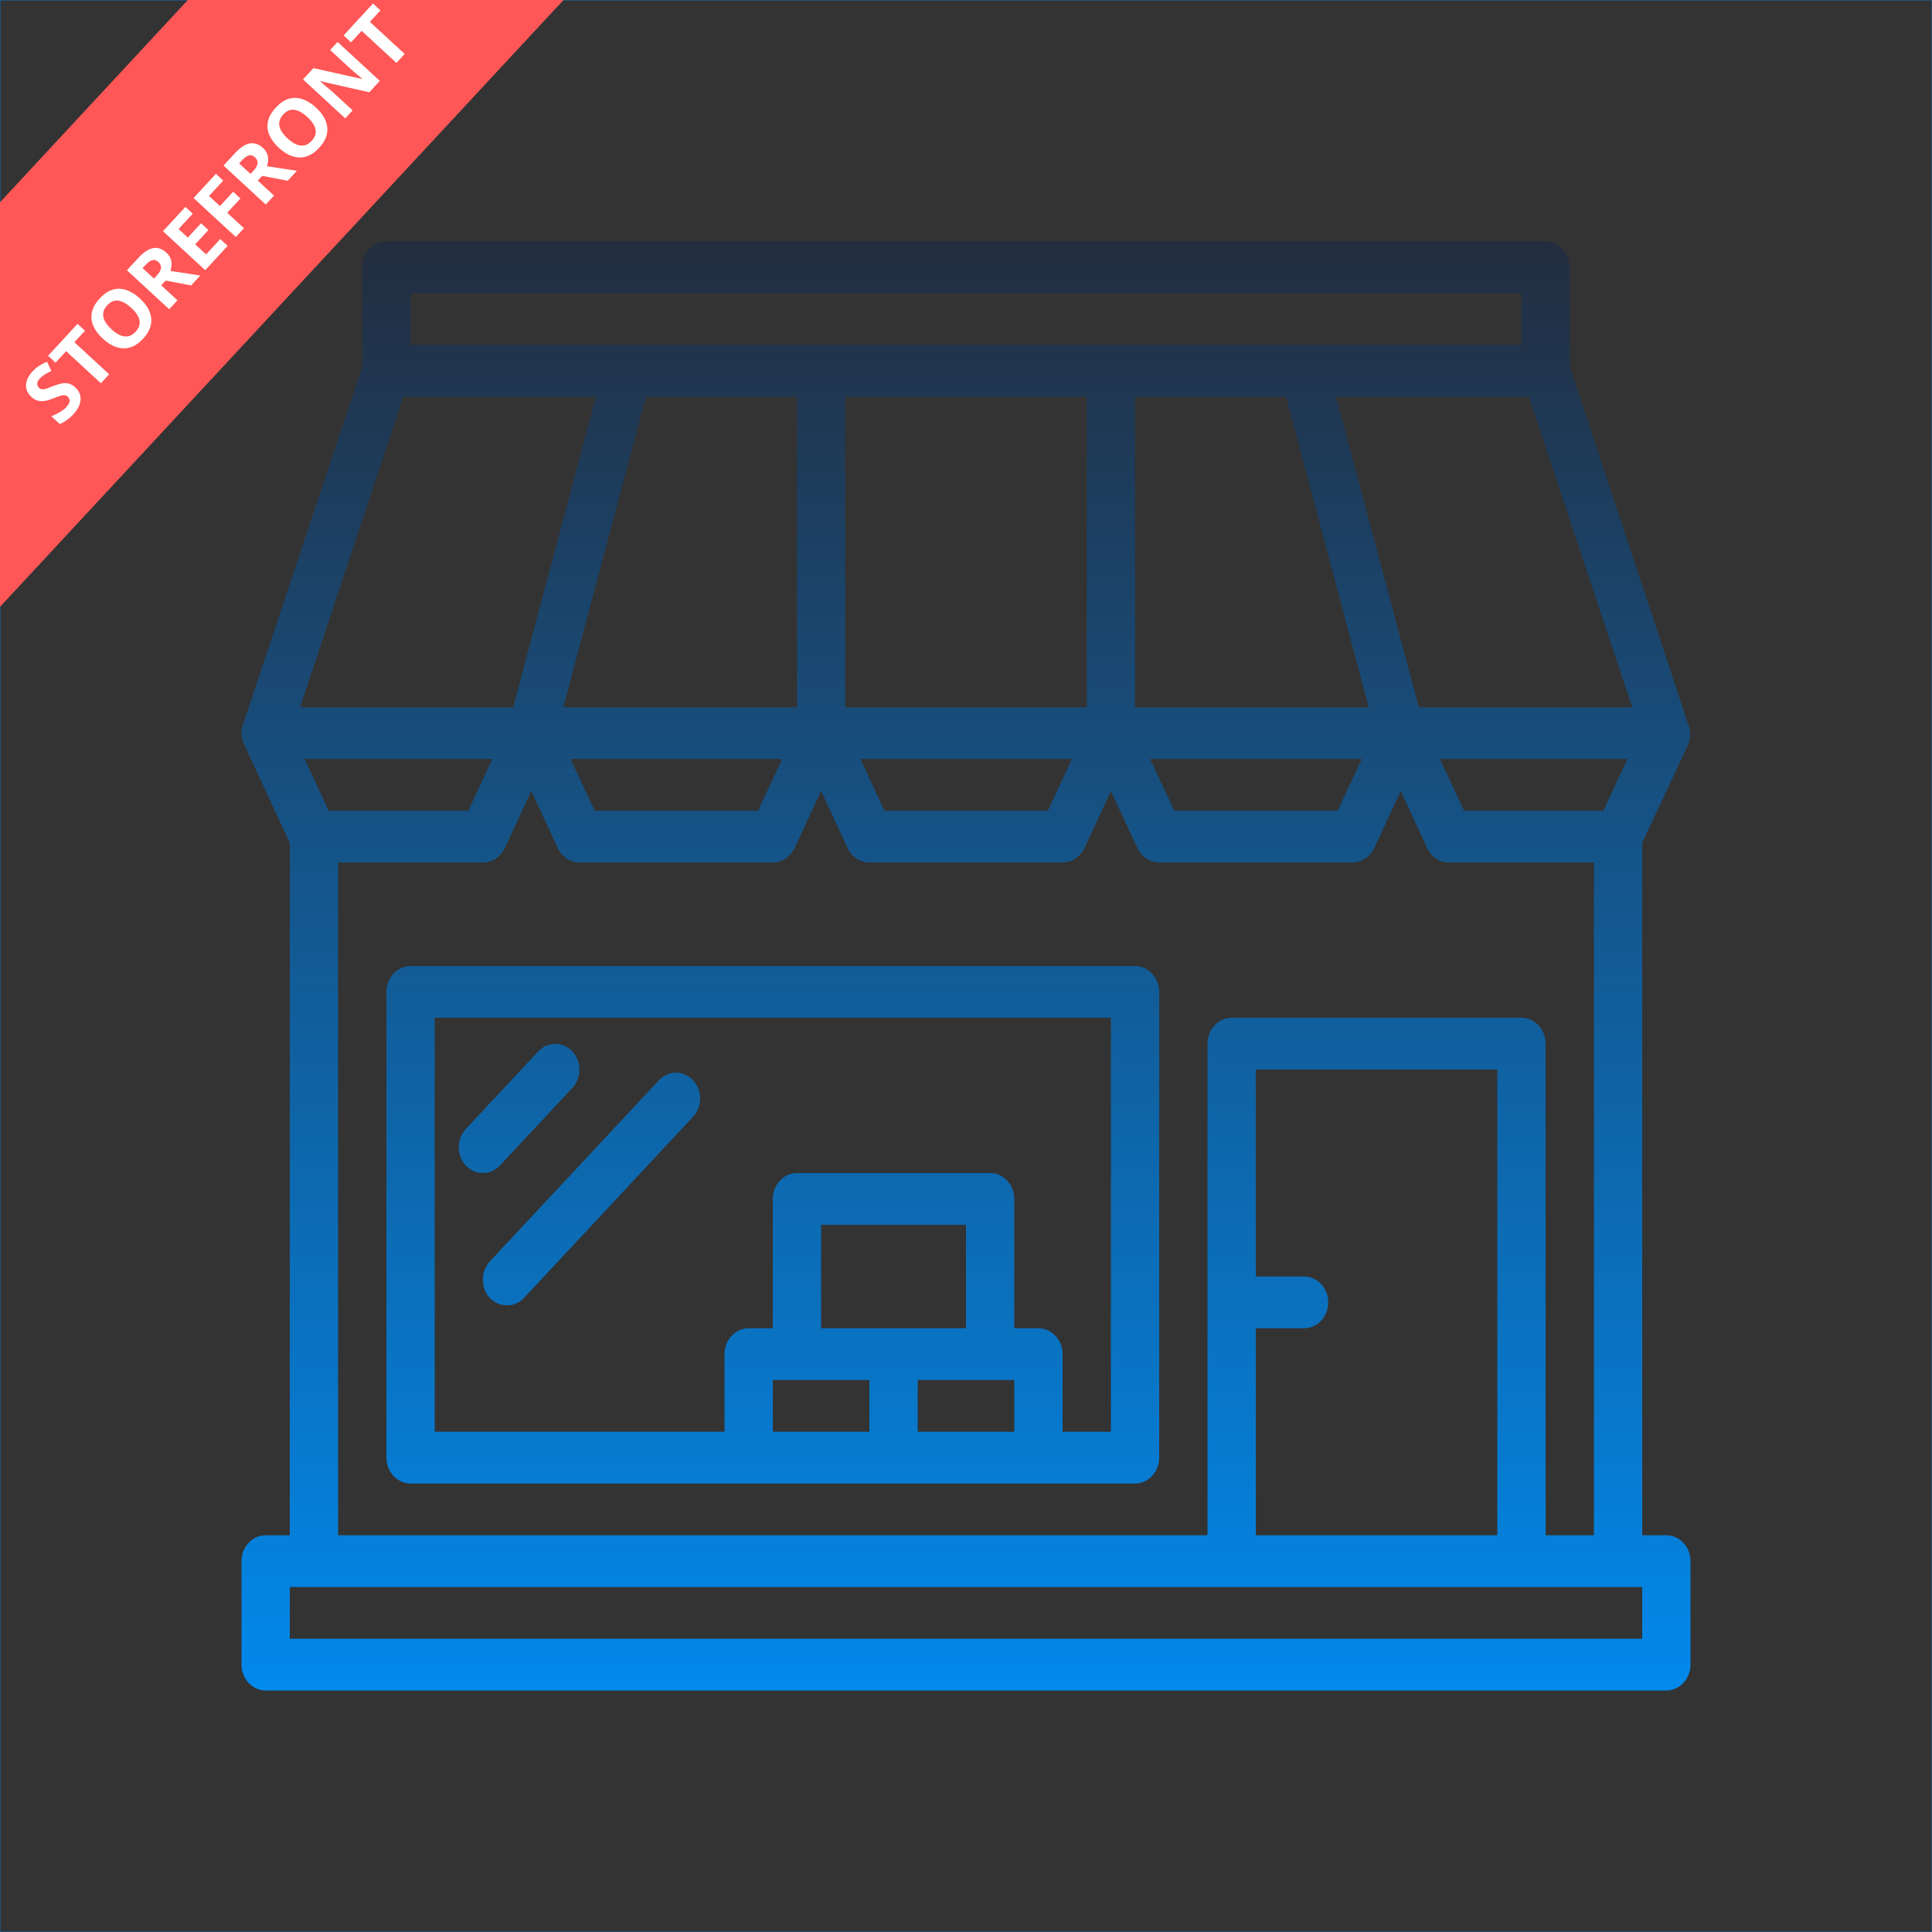 <svg width="480" height="480" viewBox="0 0 480 480" fill="none" xmlns="http://www.w3.org/2000/svg">
<rect x="0" y="0" width="480" height="480" fill="#333333" stroke="none"/>
<rect x="0.075" y="0.075" width="479.85" height="479.85" stroke="#0B81DA" stroke-opacity="0.5" stroke-width="0.15"/>
<path d="M414 381.429H408V209.384L419.4 185.036C419.4 184.955 419.475 184.875 419.475 184.795C419.55 184.634 419.625 184.473 419.625 184.393C419.7 184.313 419.7 184.152 419.7 184.071C419.775 183.911 419.775 183.75 419.775 183.67C419.775 183.589 419.85 183.429 419.85 183.348C419.85 183.188 419.925 183.027 419.925 182.946C419.925 182.866 419.925 182.705 419.925 182.625C419.925 182.464 419.925 182.304 419.925 182.223C419.925 182.143 419.925 181.982 419.925 181.902C419.925 181.741 419.925 181.58 419.85 181.5C419.85 181.42 419.85 181.259 419.775 181.179C419.775 181.018 419.7 180.938 419.7 180.777C419.7 180.696 419.625 180.536 419.625 180.455C419.625 180.375 419.625 180.375 419.55 180.295L390 91.018V66.429C390 62.893 387.3 60 384 60H96C92.7 60 90 62.893 90 66.429V91.018L60.375 179.973C60.375 180.054 60.375 180.054 60.3 180.134C60.3 180.214 60.225 180.375 60.225 180.455C60.225 180.616 60.15 180.696 60.15 180.857C60.15 180.937 60.075 181.098 60.075 181.179C60.075 181.339 60.075 181.5 60 181.58C60 181.661 60 181.821 60 181.902C60 182.062 60 182.223 60 182.304C60 182.384 60 182.545 60 182.625C60 182.786 60 182.946 60.075 183.027C60.075 183.107 60.15 183.268 60.15 183.348C60.15 183.509 60.225 183.67 60.225 183.75C60.225 183.83 60.3 183.991 60.3 184.071C60.375 184.232 60.375 184.393 60.45 184.473C60.45 184.554 60.525 184.634 60.525 184.714L72 209.384V381.429H66C62.7 381.429 60 384.321 60 387.857V413.571C60 417.107 62.7 420 66 420H414C417.3 420 420 417.107 420 413.571V387.857C420 384.321 417.3 381.429 414 381.429ZM81.675 201.429L75.675 188.571H122.325L116.325 201.429H81.675ZM210 98.571H270V175.714H210V98.571ZM282 98.571H319.5L340.05 175.714H282V98.571ZM198 98.571V175.714H139.95L160.5 98.571H198ZM194.325 188.571L188.325 201.429H147.75L141.75 188.571H194.325ZM266.325 188.571L260.325 201.429H219.75L213.75 188.571H266.325ZM338.325 188.571L332.325 201.429H291.75L285.75 188.571H338.325ZM404.325 188.571L398.325 201.429H363.75L357.75 188.571H404.325ZM352.5 175.714L331.95 98.571H379.8L405.525 175.714H352.5ZM102 72.857H378V85.714H102V72.857ZM100.2 98.571H148.05L127.5 175.714H74.55L100.2 98.571ZM84 214.286H120C122.25 214.286 124.35 212.92 125.4 210.75L132 196.527L138.6 210.75C139.65 212.92 141.675 214.286 144 214.286H192C194.25 214.286 196.35 212.92 197.4 210.75L204 196.527L210.6 210.75C211.65 212.92 213.675 214.286 216 214.286H264C266.25 214.286 268.35 212.92 269.4 210.75L276 196.527L282.6 210.75C283.65 212.92 285.675 214.286 288 214.286H336C338.25 214.286 340.35 212.92 341.4 210.75L348 196.527L354.6 210.75C355.65 212.92 357.675 214.286 360 214.286H396V381.429H384V259.286C384 255.75 381.3 252.857 378 252.857H306C302.7 252.857 300 255.75 300 259.286V381.429H84V214.286ZM312 330H324C327.3 330 330 327.107 330 323.571C330 320.036 327.3 317.143 324 317.143H312V265.714H372V381.429H312V330ZM408 407.143H72V394.286H408V407.143ZM282 240H102C98.7 240 96 242.893 96 246.429V362.143C96 365.679 98.7 368.571 102 368.571H282C285.3 368.571 288 365.679 288 362.143V246.429C288 242.893 285.3 240 282 240ZM240 330H204V304.286H240V330ZM216 342.857V355.714H192V342.857H216ZM228 355.714V342.857H252V355.714H228ZM276 355.714H264V336.429C264 332.893 261.3 330 258 330H252V297.857C252 294.321 249.3 291.429 246 291.429H198C194.7 291.429 192 294.321 192 297.857V330H186C182.7 330 180 332.893 180 336.429V355.714H108V252.857H276V355.714ZM115.725 289.58C113.4 287.089 113.4 282.991 115.725 280.5L133.725 261.214C136.05 258.723 139.875 258.723 142.2 261.214C144.525 263.705 144.525 267.804 142.2 270.295L124.2 289.58C123 290.866 121.5 291.429 119.925 291.429C118.35 291.429 116.925 290.786 115.725 289.58ZM121.725 313.366L163.725 268.366C166.05 265.875 169.875 265.875 172.2 268.366C174.525 270.857 174.525 274.955 172.2 277.446L130.2 322.446C129 323.732 127.5 324.295 125.925 324.295C124.35 324.295 122.85 323.652 121.65 322.446C119.4 319.955 119.4 315.937 121.725 313.366Z" fill="url(#paint0_linear_1255_18625)"/>
<path d="M46.667 0L0 50.256V150.769L140 0H46.667Z" fill="#FF5757"/>
<path d="M18.719 96.257C19.341 96.831 19.743 97.481 19.924 98.206C20.105 98.931 20.053 99.698 19.768 100.507C19.487 101.31 18.967 102.124 18.208 102.947C17.872 103.311 17.52 103.645 17.149 103.95C16.784 104.251 16.408 104.519 16.021 104.756C15.634 104.984 15.239 105.177 14.835 105.336L12.768 103.429C13.447 103.134 14.122 102.801 14.794 102.428C15.465 102.056 16.044 101.606 16.529 101.08C16.865 100.716 17.086 100.38 17.194 100.071C17.305 99.758 17.324 99.474 17.249 99.219C17.174 98.964 17.029 98.737 16.814 98.539C16.55 98.296 16.244 98.177 15.894 98.182C15.544 98.187 15.144 98.27 14.695 98.431C14.249 98.587 13.755 98.773 13.21 98.988C12.871 99.126 12.487 99.264 12.059 99.401C11.627 99.534 11.172 99.619 10.694 99.656C10.217 99.694 9.731 99.64 9.236 99.494C8.742 99.339 8.255 99.041 7.777 98.599C7.15 98.021 6.746 97.383 6.566 96.685C6.386 95.988 6.424 95.265 6.679 94.518C6.934 93.761 7.397 93.019 8.068 92.292C8.571 91.746 9.115 91.286 9.699 90.913C10.282 90.53 10.943 90.178 11.681 89.858L12.749 92.172C12.107 92.474 11.557 92.768 11.098 93.054C10.635 93.335 10.22 93.674 9.854 94.072C9.598 94.349 9.425 94.628 9.335 94.908C9.24 95.184 9.227 95.447 9.297 95.698C9.363 95.944 9.501 96.164 9.711 96.358C9.96 96.588 10.237 96.71 10.541 96.725C10.846 96.731 11.212 96.662 11.639 96.515C12.07 96.364 12.595 96.166 13.211 95.92C13.959 95.618 14.646 95.406 15.273 95.284C15.899 95.152 16.493 95.156 17.056 95.295C17.614 95.429 18.169 95.75 18.719 96.257Z" fill="white"/>
<path d="M27.122 92.995L25.07 95.22L16.427 87.248L13.799 90.098L11.947 88.389L19.257 80.465L21.109 82.173L18.48 85.023L27.122 92.995Z" fill="white"/>
<path d="M34.766 74.151C35.575 74.897 36.219 75.678 36.699 76.492C37.174 77.302 37.461 78.134 37.56 78.987C37.663 79.835 37.555 80.692 37.235 81.557C36.91 82.418 36.353 83.277 35.563 84.133C34.772 84.99 33.961 85.615 33.13 86.007C32.293 86.396 31.445 86.575 30.587 86.546C29.733 86.511 28.881 86.287 28.031 85.875C27.18 85.462 26.348 84.88 25.535 84.13C24.448 83.128 23.667 82.079 23.189 80.983C22.712 79.879 22.592 78.75 22.832 77.598C23.071 76.445 23.718 75.297 24.773 74.154C25.823 73.015 26.909 72.284 28.029 71.963C29.154 71.636 30.284 71.669 31.42 72.061C32.559 72.448 33.675 73.145 34.766 74.151ZM27.701 81.81C28.433 82.486 29.149 82.978 29.848 83.286C30.546 83.585 31.22 83.67 31.869 83.543C32.513 83.411 33.122 83.034 33.696 82.412C34.279 81.78 34.61 81.138 34.69 80.485C34.765 79.828 34.62 79.168 34.257 78.505C33.894 77.833 33.346 77.16 32.614 76.484C31.513 75.469 30.457 74.876 29.446 74.705C28.435 74.534 27.494 74.919 26.625 75.862C26.047 76.489 25.718 77.133 25.639 77.795C25.559 78.448 25.698 79.113 26.058 79.79C26.416 80.457 26.964 81.131 27.701 81.81Z" fill="white"/>
<path d="M34.36 64.092C35.239 63.139 36.077 62.461 36.877 62.055C37.68 61.645 38.453 61.503 39.195 61.63C39.938 61.757 40.663 62.147 41.371 62.8C41.85 63.241 42.184 63.718 42.376 64.231C42.567 64.744 42.65 65.264 42.625 65.79C42.6 66.316 42.508 66.825 42.348 67.315L49.768 68.446L47.49 70.915L41.152 69.706L40.059 70.89L44.086 74.605L42.034 76.83L31.54 67.15L34.36 64.092ZM36.038 65.931L35.415 66.606L38.251 69.222L38.913 68.504C39.593 67.767 39.956 67.128 40.003 66.587C40.05 66.037 39.834 65.541 39.356 65.1C38.858 64.64 38.345 64.486 37.817 64.636C37.293 64.782 36.7 65.214 36.038 65.931Z" fill="white"/>
<path d="M56.561 61.081L50.986 67.125L40.492 57.445L46.067 51.401L47.89 53.083L44.367 56.901L46.672 59.027L49.949 55.474L51.772 57.156L48.495 60.709L51.201 63.205L54.724 59.386L56.561 61.081Z" fill="white"/>
<path d="M60.607 56.696L58.587 58.885L48.093 49.204L53.642 43.189L55.465 44.871L51.936 48.697L54.642 51.193L57.926 47.633L59.742 49.308L56.458 52.868L60.607 56.696Z" fill="white"/>
<path d="M58.356 38.078C59.234 37.126 60.073 36.447 60.873 36.042C61.676 35.632 62.449 35.49 63.191 35.617C63.934 35.743 64.659 36.133 65.367 36.786C65.846 37.228 66.18 37.705 66.371 38.218C66.563 38.731 66.646 39.251 66.621 39.777C66.596 40.303 66.504 40.811 66.344 41.301L73.763 42.433L71.486 44.902L65.148 43.693L64.055 44.877L68.082 48.592L66.03 50.817L55.535 41.136L58.356 38.078ZM60.034 39.918L59.411 40.593L62.247 43.208L62.909 42.49C63.589 41.754 63.952 41.115 63.999 40.574C64.046 40.023 63.831 39.528 63.352 39.086C62.854 38.627 62.341 38.473 61.813 38.623C61.289 38.769 60.696 39.2 60.034 39.918Z" fill="white"/>
<path d="M78.507 26.733C79.316 27.479 79.96 28.259 80.44 29.074C80.915 29.884 81.202 30.716 81.3 31.569C81.404 32.417 81.296 33.274 80.976 34.139C80.651 35 80.094 35.858 79.303 36.715C78.513 37.572 77.702 38.196 76.87 38.589C76.034 38.978 75.186 39.157 74.328 39.127C73.474 39.093 72.622 38.869 71.772 38.456C70.921 38.044 70.089 37.462 69.276 36.712C68.189 35.71 67.407 34.661 66.93 33.565C66.453 32.46 66.333 31.332 66.573 30.179C66.812 29.027 67.459 27.879 68.514 26.735C69.564 25.596 70.65 24.866 71.77 24.545C72.895 24.218 74.025 24.251 75.161 24.643C76.3 25.03 77.416 25.727 78.507 26.733ZM71.442 34.392C72.174 35.068 72.89 35.559 73.588 35.867C74.287 36.166 74.961 36.252 75.61 36.124C76.254 35.993 76.863 35.615 77.437 34.993C78.02 34.362 78.351 33.719 78.431 33.067C78.505 32.409 78.361 31.75 77.998 31.087C77.635 30.415 77.087 29.741 76.355 29.066C75.254 28.051 74.198 27.457 73.187 27.286C72.176 27.115 71.235 27.501 70.366 28.444C69.787 29.071 69.459 29.715 69.379 30.377C69.3 31.03 69.439 31.695 69.799 32.371C70.157 33.039 70.705 33.712 71.442 34.392Z" fill="white"/>
<path d="M94.363 20.102L91.754 22.93L79.604 20.172L79.544 20.236C79.892 20.522 80.24 20.812 80.588 21.107C80.936 21.401 81.285 21.696 81.633 21.991C81.976 22.281 82.322 22.573 82.67 22.868L87.609 27.423L85.775 29.412L75.28 19.731L77.869 16.925L89.934 19.617L89.98 19.567C89.646 19.276 89.312 18.99 88.978 18.709C88.644 18.427 88.31 18.146 87.977 17.864C87.647 17.578 87.318 17.292 86.988 17.006L82.021 12.424L83.868 10.421L94.363 20.102Z" fill="white"/>
<path d="M100.54 13.405L98.488 15.63L89.845 7.658L87.217 10.507L85.365 8.799L92.675 0.874L94.527 2.583L91.898 5.432L100.54 13.405Z" fill="white"/>
<defs>
<linearGradient id="paint0_linear_1255_18625" x1="240" y1="60" x2="240" y2="420" gradientUnits="userSpaceOnUse">
<stop stop-color="#232D3F"/>
<stop offset="1" stop-color="#0189EC"/>
</linearGradient>
</defs>
</svg>
